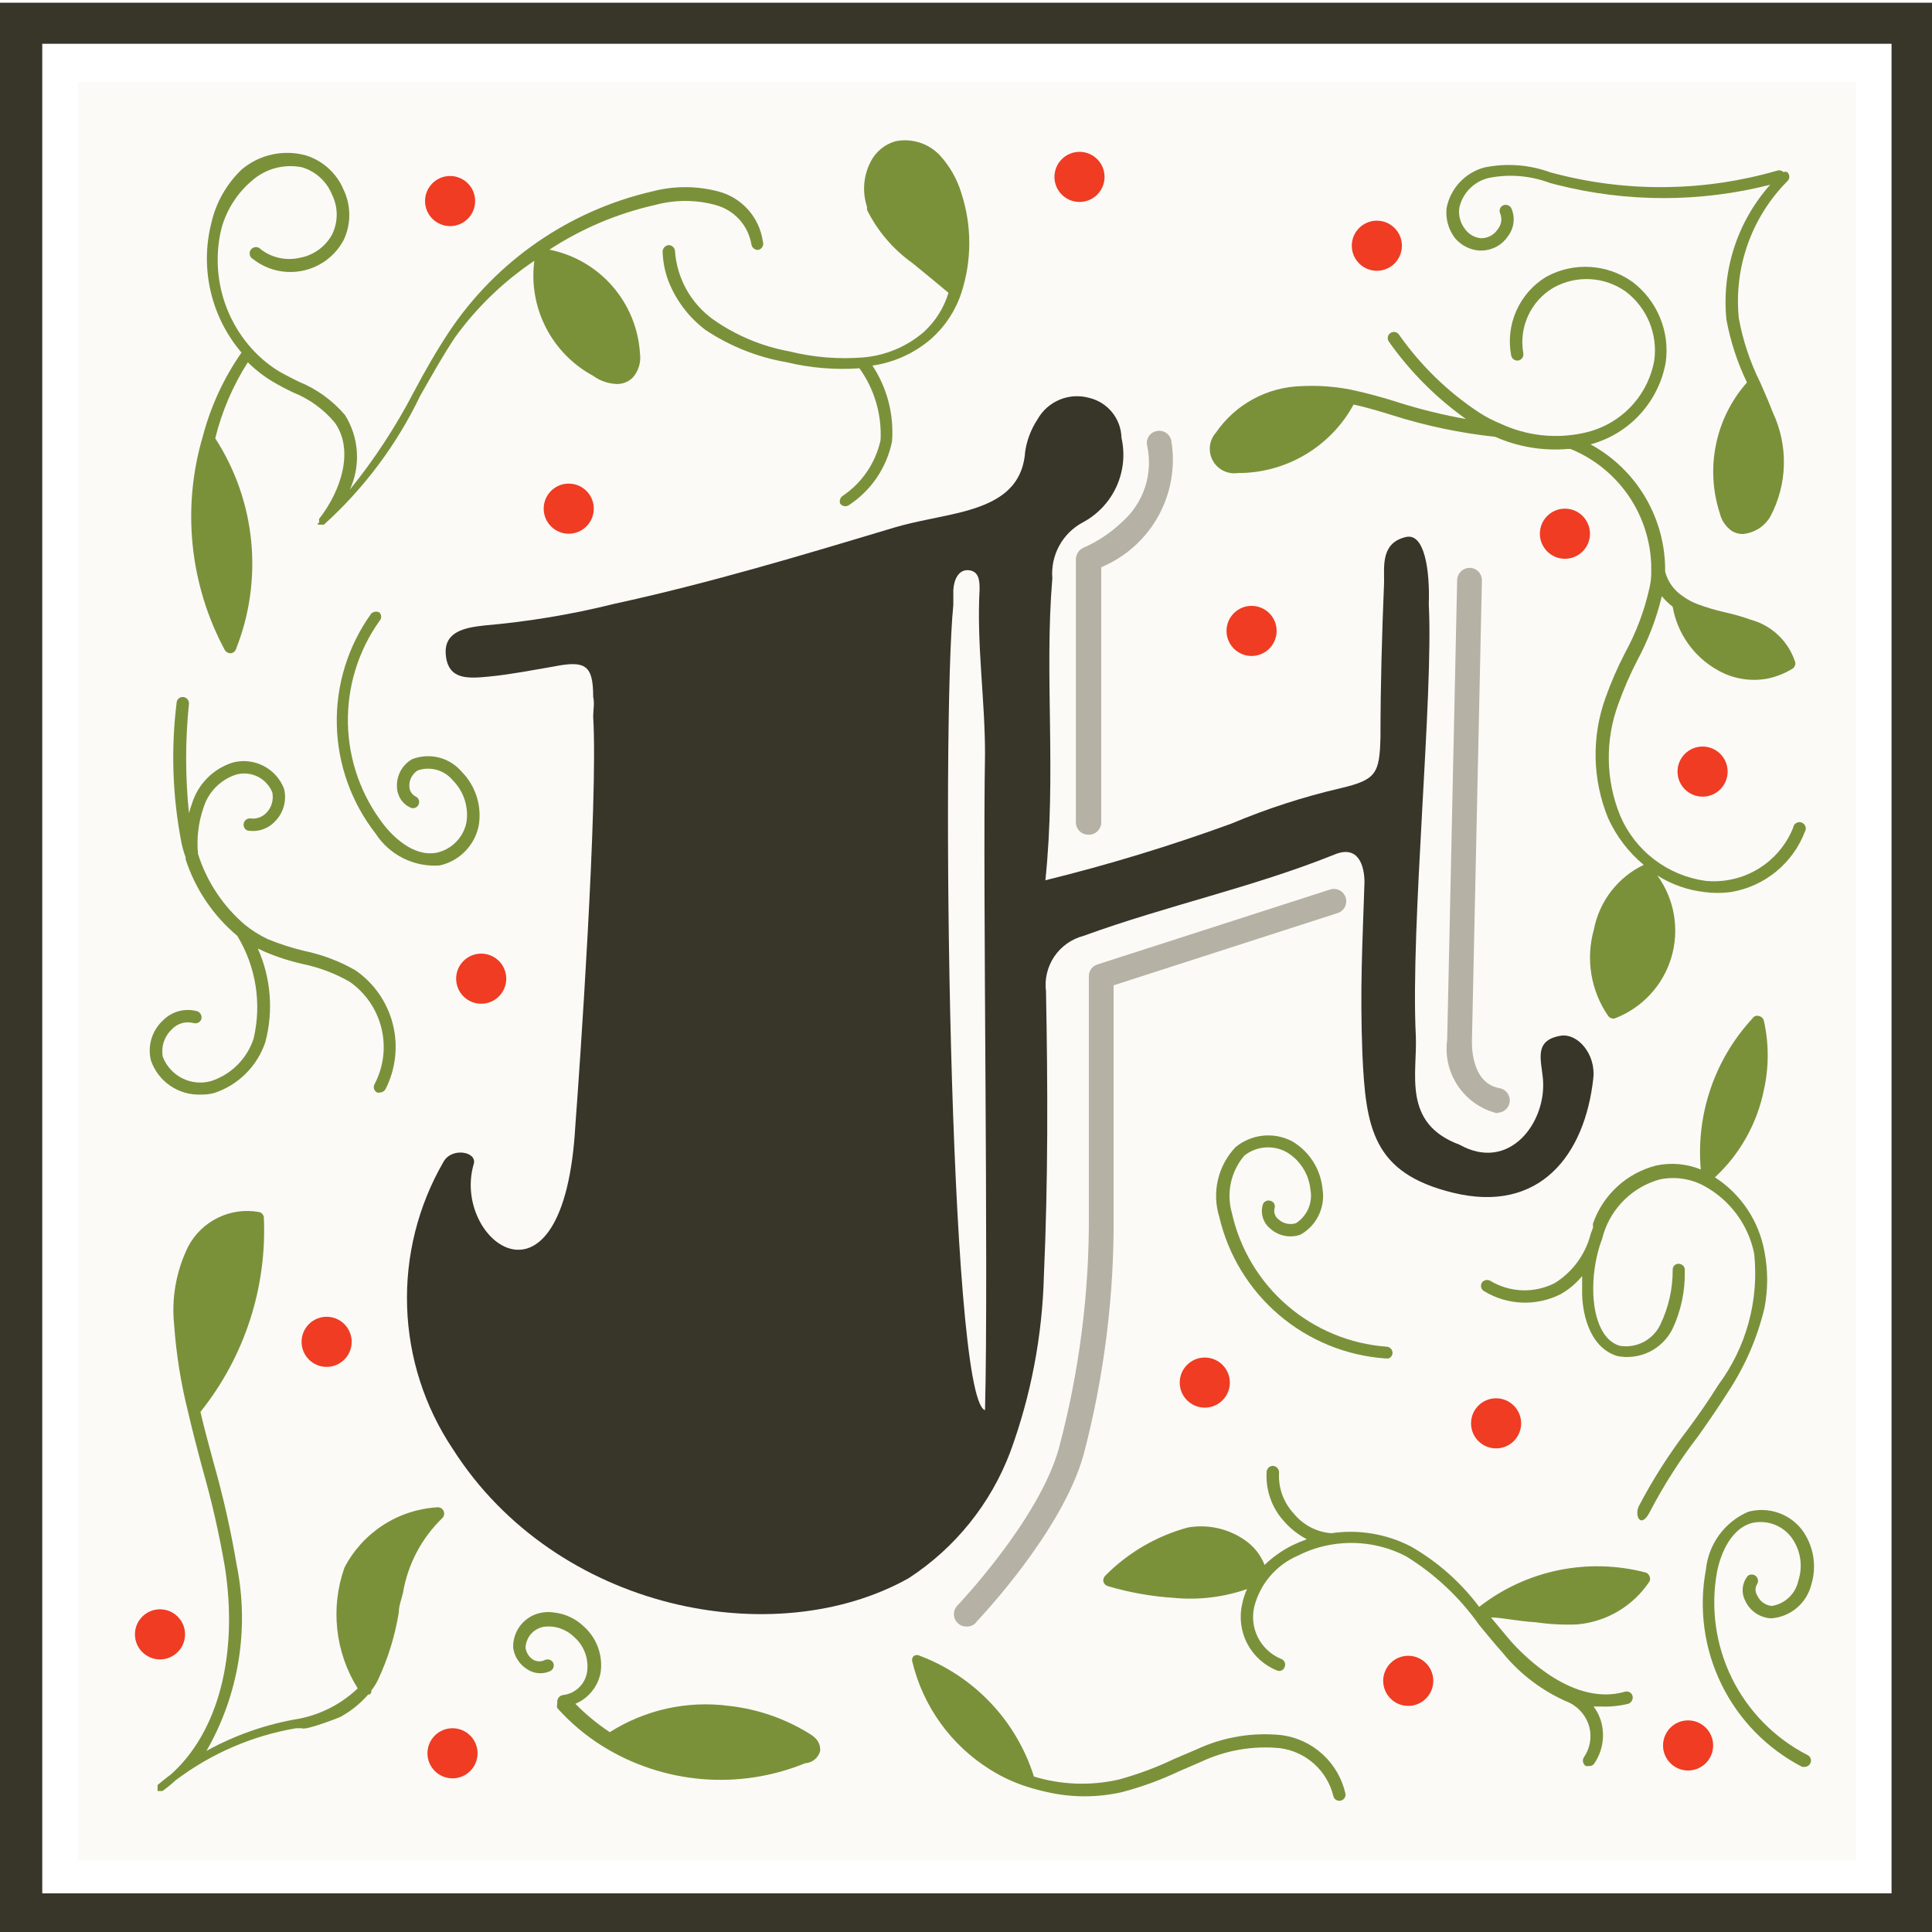<svg width="64" height="64" viewBox="0 0 64 64" fill="none" xmlns="http://www.w3.org/2000/svg">
<g clip-path="url(#clip0)">
<path d="M64 64.09H0V0.09H64V64.09ZM1.4 62.72H62.66V1.45H1.4V62.72Z" fill="#383529"/>
<path d="M61.49 2.72H2.58V61.63H61.49V2.72Z" fill="#FBFAF7"/>
<path d="M36.05 27.65C35.941 27.65 35.837 27.607 35.76 27.53C35.683 27.453 35.64 27.349 35.64 27.24V18.53C35.64 18.447 35.664 18.365 35.711 18.295C35.757 18.226 35.823 18.172 35.9 18.14C36.365 17.935 36.792 17.651 37.16 17.3C37.515 16.991 37.781 16.592 37.929 16.145C38.076 15.698 38.101 15.22 38 14.76C37.988 14.708 37.987 14.654 37.996 14.602C38.006 14.55 38.025 14.5 38.054 14.455C38.083 14.41 38.12 14.372 38.164 14.342C38.208 14.312 38.258 14.291 38.31 14.28C38.362 14.268 38.417 14.267 38.47 14.276C38.523 14.285 38.574 14.305 38.619 14.334C38.665 14.362 38.704 14.4 38.735 14.444C38.766 14.488 38.788 14.537 38.8 14.59C38.944 15.449 38.793 16.332 38.372 17.094C37.951 17.857 37.284 18.454 36.48 18.79V27.24C36.48 27.296 36.469 27.351 36.447 27.402C36.425 27.453 36.393 27.499 36.353 27.537C36.313 27.576 36.265 27.605 36.213 27.625C36.161 27.644 36.105 27.653 36.05 27.65Z" fill="#B5B1A4"/>
<path d="M49.63 36.87H49.56C49.039 36.733 48.587 36.41 48.289 35.963C47.99 35.515 47.866 34.973 47.94 34.44L48.27 19.21C48.275 19.102 48.322 19 48.4 18.926C48.478 18.851 48.582 18.81 48.69 18.81C48.744 18.811 48.797 18.823 48.846 18.845C48.895 18.867 48.94 18.898 48.977 18.937C49.014 18.976 49.043 19.022 49.063 19.072C49.082 19.123 49.091 19.176 49.09 19.23L48.76 34.47C48.76 34.53 48.7 35.89 49.69 36.05C49.787 36.071 49.873 36.126 49.932 36.205C49.991 36.284 50.02 36.382 50.013 36.481C50.005 36.58 49.963 36.673 49.892 36.742C49.822 36.812 49.729 36.854 49.63 36.86V36.87Z" fill="#B5B1A4"/>
<path d="M32 53.88C31.948 53.88 31.896 53.869 31.848 53.849C31.8 53.828 31.756 53.798 31.72 53.76C31.682 53.722 31.652 53.677 31.631 53.627C31.61 53.577 31.6 53.524 31.6 53.47C31.6 53.416 31.61 53.363 31.631 53.313C31.652 53.263 31.682 53.218 31.72 53.18C31.72 53.18 34.4 50.37 35.07 48C35.752 45.453 36.088 42.826 36.07 40.19V32.34C36.068 32.253 36.094 32.169 36.145 32.098C36.196 32.028 36.267 31.976 36.35 31.95L44.08 29.46C44.182 29.433 44.29 29.445 44.383 29.496C44.475 29.546 44.545 29.63 44.577 29.731C44.609 29.831 44.601 29.94 44.556 30.035C44.51 30.13 44.429 30.203 44.33 30.24L36.89 32.64V40.21C36.914 42.909 36.578 45.6 35.89 48.21C35.17 50.75 32.47 53.59 32.36 53.71C32.321 53.768 32.267 53.815 32.203 53.844C32.14 53.874 32.07 53.887 32 53.88V53.88Z" fill="#B5B1A4"/>
<path d="M49.56 47.98C50.018 47.98 50.39 47.608 50.39 47.15C50.39 46.692 50.018 46.32 49.56 46.32C49.102 46.32 48.73 46.692 48.73 47.15C48.73 47.608 49.102 47.98 49.56 47.98Z" fill="#EF3C23"/>
<path d="M39.91 46.63C40.368 46.63 40.74 46.258 40.74 45.8C40.74 45.342 40.368 44.97 39.91 44.97C39.452 44.97 39.08 45.342 39.08 45.8C39.08 46.258 39.452 46.63 39.91 46.63Z" fill="#EF3C23"/>
<path d="M26.19 51.34C26.648 51.34 27.02 50.968 27.02 50.51C27.02 50.052 26.648 49.68 26.19 49.68C25.732 49.68 25.36 50.052 25.36 50.51C25.36 50.968 25.732 51.34 26.19 51.34Z" fill="#EF3C23"/>
<path d="M10.82 45.28C11.278 45.28 11.65 44.908 11.65 44.45C11.65 43.992 11.278 43.62 10.82 43.62C10.362 43.62 9.99 43.992 9.99 44.45C9.99 44.908 10.362 45.28 10.82 45.28Z" fill="#EF3C23"/>
<path d="M14.99 58.91C15.448 58.91 15.82 58.538 15.82 58.08C15.82 57.622 15.448 57.25 14.99 57.25C14.532 57.25 14.16 57.622 14.16 58.08C14.16 58.538 14.532 58.91 14.99 58.91Z" fill="#EF3C23"/>
<path d="M46.65 56.51C47.108 56.51 47.48 56.138 47.48 55.68C47.48 55.222 47.108 54.85 46.65 54.85C46.192 54.85 45.82 55.222 45.82 55.68C45.82 56.138 46.192 56.51 46.65 56.51Z" fill="#EF3C23"/>
<path d="M14.91 7.49C15.368 7.49 15.74 7.118 15.74 6.66C15.74 6.202 15.368 5.83 14.91 5.83C14.452 5.83 14.08 6.202 14.08 6.66C14.08 7.118 14.452 7.49 14.91 7.49Z" fill="#EF3C23"/>
<path d="M18.84 17.68C19.298 17.68 19.67 17.308 19.67 16.85C19.67 16.392 19.298 16.02 18.84 16.02C18.382 16.02 18.01 16.392 18.01 16.85C18.01 17.308 18.382 17.68 18.84 17.68Z" fill="#EF3C23"/>
<path d="M15.94 33.25C16.398 33.25 16.77 32.878 16.77 32.42C16.77 31.962 16.398 31.59 15.94 31.59C15.482 31.59 15.11 31.962 15.11 32.42C15.11 32.878 15.482 33.25 15.94 33.25Z" fill="#EF3C23"/>
<path d="M51.84 18.51C52.298 18.51 52.67 18.138 52.67 17.68C52.67 17.222 52.298 16.85 51.84 16.85C51.382 16.85 51.01 17.222 51.01 17.68C51.01 18.138 51.382 18.51 51.84 18.51Z" fill="#EF3C23"/>
<path d="M41.46 21.73C41.918 21.73 42.29 21.358 42.29 20.9C42.29 20.442 41.918 20.07 41.46 20.07C41.002 20.07 40.63 20.442 40.63 20.9C40.63 21.358 41.002 21.73 41.46 21.73Z" fill="#EF3C23"/>
<path d="M45.61 8.97C46.068 8.97 46.44 8.598 46.44 8.14C46.44 7.682 46.068 7.31 45.61 7.31C45.152 7.31 44.78 7.682 44.78 8.14C44.78 8.598 45.152 8.97 45.61 8.97Z" fill="#EF3C23"/>
<path d="M56.4 26.39C56.858 26.39 57.23 26.018 57.23 25.56C57.23 25.102 56.858 24.73 56.4 24.73C55.942 24.73 55.57 25.102 55.57 25.56C55.57 26.018 55.942 26.39 56.4 26.39Z" fill="#EF3C23"/>
<path d="M5.3 54.97C5.758 54.97 6.13 54.598 6.13 54.14C6.13 53.682 5.758 53.31 5.3 53.31C4.842 53.31 4.47 53.682 4.47 54.14C4.47 54.598 4.842 54.97 5.3 54.97Z" fill="#EF3C23"/>
<path d="M35.76 6.69C36.218 6.69 36.59 6.318 36.59 5.86C36.59 5.402 36.218 5.03 35.76 5.03C35.302 5.03 34.93 5.402 34.93 5.86C34.93 6.318 35.302 6.69 35.76 6.69Z" fill="#EF3C23"/>
<path d="M55.92 58.65C56.378 58.65 56.75 58.278 56.75 57.82C56.75 57.362 56.378 56.99 55.92 56.99C55.462 56.99 55.09 57.362 55.09 57.82C55.09 58.278 55.462 58.65 55.92 58.65Z" fill="#EF3C23"/>
<path d="M52.26 53.81C52.738 53.766 53.199 53.616 53.611 53.37C54.023 53.124 54.375 52.789 54.64 52.39C54.655 52.362 54.663 52.331 54.663 52.3C54.663 52.269 54.655 52.238 54.64 52.21C54.629 52.181 54.611 52.156 54.589 52.135C54.566 52.114 54.539 52.099 54.51 52.09C53.566 51.844 52.577 51.819 51.622 52.016C50.666 52.214 49.769 52.629 49 53.23C48.391 52.416 47.622 51.736 46.74 51.23C45.928 50.81 45.004 50.656 44.1 50.79C43.858 50.771 43.622 50.702 43.407 50.589C43.192 50.475 43.003 50.319 42.85 50.13C42.685 49.95 42.557 49.739 42.474 49.509C42.392 49.278 42.356 49.034 42.37 48.79C42.373 48.736 42.357 48.683 42.324 48.641C42.291 48.598 42.243 48.57 42.19 48.56C42.136 48.554 42.081 48.57 42.039 48.603C41.996 48.637 41.968 48.686 41.96 48.74C41.938 49.042 41.979 49.344 42.079 49.63C42.178 49.915 42.335 50.177 42.54 50.4C42.752 50.641 43.006 50.841 43.29 50.99C43.12 51.051 42.953 51.121 42.79 51.2C42.46 51.368 42.157 51.583 41.89 51.84C41.761 51.507 41.534 51.222 41.24 51.02C40.69 50.636 40.011 50.485 39.35 50.6C38.316 50.881 37.375 51.429 36.62 52.19C36.593 52.215 36.572 52.246 36.559 52.281C36.547 52.316 36.544 52.353 36.55 52.39C36.559 52.425 36.576 52.457 36.6 52.483C36.625 52.51 36.656 52.529 36.69 52.54C37.4 52.751 38.131 52.882 38.87 52.93C39.695 53.011 40.527 52.912 41.31 52.64C41.237 52.796 41.184 52.961 41.15 53.13C41.046 53.576 41.106 54.045 41.319 54.451C41.532 54.856 41.884 55.172 42.31 55.34C42.335 55.349 42.361 55.353 42.388 55.352C42.414 55.35 42.44 55.343 42.464 55.331C42.487 55.318 42.508 55.301 42.525 55.28C42.541 55.26 42.553 55.236 42.56 55.21C42.569 55.184 42.573 55.157 42.572 55.13C42.57 55.103 42.563 55.076 42.551 55.052C42.539 55.028 42.522 55.006 42.501 54.989C42.48 54.971 42.456 54.958 42.43 54.95C42.102 54.813 41.834 54.563 41.672 54.246C41.511 53.93 41.468 53.566 41.55 53.22C41.646 52.846 41.827 52.499 42.078 52.206C42.33 51.913 42.645 51.682 43 51.53C43.362 51.347 43.75 51.222 44.15 51.16C44.978 51.029 45.825 51.166 46.57 51.55C47.526 52.137 48.353 52.913 49 53.83C49.25 54.13 49.5 54.44 49.76 54.73C50.355 55.468 51.125 56.045 52 56.41V56.41C52.158 56.49 52.298 56.603 52.41 56.741C52.522 56.879 52.604 57.039 52.65 57.21C52.692 57.38 52.698 57.557 52.667 57.729C52.636 57.902 52.569 58.066 52.47 58.21C52.44 58.257 52.429 58.313 52.44 58.367C52.451 58.422 52.484 58.469 52.53 58.5C52.563 58.51 52.597 58.51 52.63 58.5C52.664 58.506 52.7 58.501 52.732 58.487C52.764 58.473 52.791 58.449 52.81 58.42C52.944 58.225 53.035 58.004 53.076 57.771C53.117 57.538 53.108 57.299 53.05 57.07C53.001 56.874 52.912 56.691 52.79 56.53H53C53.316 56.545 53.633 56.515 53.94 56.44C53.991 56.422 54.034 56.385 54.06 56.337C54.086 56.289 54.093 56.233 54.08 56.18C54.073 56.154 54.061 56.13 54.045 56.109C54.028 56.088 54.008 56.07 53.984 56.057C53.961 56.044 53.936 56.036 53.909 56.033C53.883 56.03 53.856 56.032 53.83 56.04C52.13 56.53 50.51 54.88 50.05 54.37L49.39 53.58C49.75 53.58 50.3 53.71 50.88 53.74C51.337 53.807 51.799 53.831 52.26 53.81V53.81Z" fill="#7A913A"/>
<path d="M56.9 22.2C57.4 22.486 57.984 22.585 58.55 22.48C58.844 22.419 59.125 22.307 59.38 22.15C59.414 22.127 59.44 22.096 59.456 22.058C59.472 22.021 59.477 21.98 59.47 21.94C59.362 21.601 59.171 21.294 58.914 21.048C58.658 20.802 58.343 20.623 58 20.53C57.716 20.428 57.425 20.345 57.13 20.28C56.814 20.209 56.503 20.115 56.2 20C56.044 19.939 55.896 19.858 55.76 19.76V19.76C55.465 19.571 55.251 19.278 55.16 18.94C55.171 18.078 54.946 17.23 54.511 16.487C54.076 15.743 53.446 15.133 52.69 14.72C53.32 14.55 53.889 14.204 54.33 13.722C54.771 13.24 55.066 12.643 55.18 12C55.249 11.499 55.184 10.988 54.99 10.521C54.797 10.053 54.483 9.646 54.08 9.34C53.668 9.045 53.181 8.873 52.675 8.843C52.169 8.812 51.664 8.926 51.22 9.17C50.783 9.435 50.438 9.826 50.231 10.293C50.023 10.76 49.964 11.279 50.06 11.78C50.072 11.834 50.105 11.882 50.152 11.912C50.199 11.942 50.256 11.952 50.31 11.94C50.362 11.926 50.407 11.892 50.435 11.845C50.463 11.799 50.472 11.743 50.46 11.69C50.387 11.271 50.444 10.84 50.623 10.454C50.801 10.068 51.093 9.746 51.46 9.53C51.833 9.321 52.258 9.223 52.685 9.248C53.112 9.272 53.524 9.419 53.87 9.67C54.211 9.933 54.476 10.282 54.64 10.68C54.803 11.079 54.858 11.513 54.8 11.94C54.694 12.526 54.416 13.068 54.001 13.495C53.586 13.922 53.053 14.216 52.47 14.34C51.545 14.545 50.579 14.439 49.72 14.04C49.465 13.937 49.22 13.81 48.99 13.66C47.953 12.974 47.054 12.099 46.34 11.08C46.324 11.058 46.304 11.04 46.282 11.026C46.259 11.012 46.233 11.003 46.207 10.998C46.18 10.994 46.153 10.995 46.127 11.002C46.101 11.008 46.077 11.019 46.055 11.035C46.033 11.051 46.015 11.071 46.001 11.094C45.987 11.116 45.978 11.142 45.974 11.168C45.969 11.195 45.97 11.222 45.977 11.248C45.983 11.274 45.994 11.298 46.01 11.32C46.71 12.311 47.572 13.176 48.56 13.88C47.802 13.745 47.054 13.562 46.32 13.33C45.807 13.164 45.287 13.023 44.76 12.91C44.227 12.804 43.683 12.764 43.14 12.79C42.575 12.801 42.021 12.946 41.523 13.214C41.026 13.482 40.6 13.864 40.28 14.33C40.17 14.454 40.1 14.609 40.081 14.774C40.062 14.939 40.093 15.105 40.172 15.252C40.25 15.398 40.372 15.516 40.52 15.591C40.668 15.666 40.836 15.694 41 15.67C41.785 15.674 42.557 15.464 43.233 15.065C43.909 14.665 44.465 14.09 44.84 13.4V13.4C45.3 13.5 45.75 13.64 46.14 13.76C47.244 14.109 48.379 14.347 49.53 14.47C50.293 14.808 51.129 14.945 51.96 14.87C51.979 14.877 52.001 14.877 52.02 14.87C52.798 15.186 53.466 15.723 53.942 16.414C54.418 17.105 54.682 17.921 54.7 18.76C54.695 18.79 54.695 18.82 54.7 18.85C54.7 18.85 54.7 18.92 54.7 18.96C54.7 19.135 54.68 19.309 54.64 19.48C54.473 20.231 54.2 20.955 53.83 21.63C53.584 22.105 53.37 22.596 53.19 23.1C52.718 24.397 52.747 25.823 53.27 27.1C53.541 27.7 53.944 28.23 54.45 28.65V28.65C54.027 28.853 53.657 29.152 53.37 29.524C53.084 29.895 52.889 30.329 52.8 30.79C52.663 31.272 52.635 31.778 52.716 32.272C52.797 32.767 52.986 33.237 53.27 33.65C53.293 33.683 53.325 33.709 53.362 33.724C53.399 33.74 53.44 33.746 53.48 33.74V33.74C53.928 33.571 54.331 33.301 54.658 32.951C54.985 32.601 55.227 32.181 55.364 31.722C55.501 31.263 55.531 30.779 55.451 30.306C55.37 29.834 55.182 29.387 54.9 29C55.372 29.299 55.905 29.487 56.46 29.55C56.752 29.59 57.048 29.59 57.34 29.55C57.887 29.459 58.401 29.227 58.831 28.876C59.261 28.525 59.592 28.068 59.79 27.55C59.806 27.523 59.815 27.493 59.818 27.462C59.821 27.431 59.816 27.399 59.805 27.37C59.794 27.341 59.777 27.314 59.754 27.293C59.732 27.271 59.705 27.255 59.675 27.245C59.645 27.235 59.614 27.232 59.583 27.236C59.552 27.24 59.522 27.25 59.496 27.267C59.469 27.284 59.447 27.306 59.431 27.333C59.414 27.359 59.404 27.389 59.4 27.42C59.172 27.987 58.766 28.465 58.243 28.783C57.72 29.1 57.109 29.239 56.5 29.18C55.882 29.095 55.296 28.852 54.8 28.473C54.304 28.095 53.915 27.594 53.67 27.02C53.188 25.837 53.167 24.517 53.61 23.32C53.785 22.83 53.992 22.353 54.23 21.89C54.594 21.215 54.87 20.496 55.05 19.75C55.157 19.879 55.278 19.996 55.41 20.1C55.487 20.539 55.66 20.955 55.918 21.318C56.176 21.681 56.511 21.983 56.9 22.2V22.2Z" fill="#7A913A"/>
<path d="M26.15 11.64C25.24 11.474 24.377 11.112 23.62 10.58C23.258 10.318 22.957 9.98 22.739 9.59C22.522 9.199 22.392 8.766 22.36 8.32C22.357 8.266 22.334 8.215 22.295 8.178C22.256 8.141 22.204 8.12 22.15 8.12C22.097 8.125 22.047 8.149 22.011 8.187C21.974 8.226 21.952 8.277 21.95 8.33C21.959 8.672 22.027 9.011 22.15 9.33C22.403 9.965 22.825 10.518 23.37 10.93C24.182 11.47 25.099 11.835 26.06 12C26.848 12.19 27.661 12.257 28.47 12.2C28.966 12.891 29.213 13.73 29.17 14.58C29.004 15.336 28.553 15.999 27.91 16.43C27.872 16.457 27.843 16.497 27.829 16.542C27.814 16.587 27.815 16.635 27.83 16.68C27.86 16.724 27.906 16.754 27.958 16.765C28.01 16.776 28.064 16.767 28.11 16.74C28.479 16.5 28.796 16.189 29.044 15.825C29.291 15.461 29.463 15.051 29.55 14.62C29.618 13.734 29.389 12.851 28.9 12.11C29.622 12.007 30.299 11.698 30.85 11.22C31.314 10.808 31.659 10.28 31.85 9.69V9.69C32.195 8.624 32.195 7.476 31.85 6.41C31.708 5.933 31.458 5.495 31.12 5.13C30.934 4.938 30.703 4.797 30.448 4.718C30.192 4.64 29.922 4.626 29.66 4.68C29.484 4.731 29.32 4.817 29.179 4.934C29.038 5.051 28.922 5.196 28.84 5.36C28.722 5.588 28.651 5.837 28.63 6.093C28.609 6.349 28.64 6.606 28.72 6.85V6.95C29.067 7.651 29.583 8.256 30.22 8.71L30.88 9.25L31.42 9.7C31.269 10.199 30.985 10.648 30.6 11C30.038 11.482 29.338 11.776 28.6 11.84C27.778 11.906 26.951 11.839 26.15 11.64V11.64Z" fill="#7A913A"/>
<path d="M27.17 58C27.17 57.87 27.17 57.66 26.86 57.46C26.041 56.941 25.114 56.617 24.15 56.51C22.772 56.327 21.374 56.635 20.2 57.38C19.788 57.108 19.406 56.793 19.06 56.44C19.278 56.349 19.47 56.203 19.616 56.018C19.763 55.833 19.861 55.613 19.9 55.38C19.936 55.101 19.902 54.817 19.803 54.554C19.704 54.291 19.541 54.056 19.33 53.87C19.07 53.622 18.737 53.465 18.38 53.42C18.238 53.395 18.092 53.395 17.95 53.42C17.676 53.466 17.429 53.61 17.254 53.826C17.079 54.041 16.989 54.313 17 54.59C17.021 54.736 17.074 54.875 17.156 54.998C17.237 55.12 17.344 55.224 17.47 55.3C17.58 55.372 17.706 55.416 17.837 55.426C17.968 55.437 18.1 55.414 18.22 55.36C18.27 55.338 18.309 55.298 18.329 55.247C18.35 55.197 18.35 55.141 18.33 55.09C18.318 55.065 18.302 55.043 18.281 55.024C18.261 55.005 18.237 54.991 18.211 54.982C18.185 54.973 18.157 54.969 18.13 54.97C18.102 54.971 18.075 54.978 18.05 54.99C17.993 55.019 17.929 55.034 17.865 55.034C17.801 55.034 17.737 55.019 17.68 54.99C17.608 54.948 17.546 54.891 17.499 54.821C17.452 54.752 17.422 54.673 17.41 54.59C17.414 54.422 17.476 54.261 17.585 54.133C17.695 54.006 17.845 53.92 18.01 53.89C18.191 53.865 18.375 53.882 18.548 53.939C18.721 53.997 18.879 54.093 19.01 54.22C19.173 54.36 19.299 54.538 19.376 54.739C19.453 54.94 19.478 55.157 19.45 55.37C19.423 55.569 19.331 55.753 19.188 55.894C19.045 56.035 18.859 56.125 18.66 56.15C18.605 56.155 18.554 56.18 18.517 56.221C18.48 56.262 18.46 56.315 18.46 56.37V56.45C18.446 56.492 18.446 56.538 18.46 56.58C18.9 57.074 19.408 57.501 19.97 57.85V57.85C20.963 58.465 22.088 58.836 23.253 58.934C24.417 59.031 25.588 58.852 26.67 58.41C26.786 58.403 26.897 58.36 26.987 58.286C27.076 58.213 27.141 58.112 27.17 58V58Z" fill="#7A913A"/>
<path d="M11.32 56.85C11.652 56.662 11.95 56.418 12.2 56.13C12.2 56.13 12.2 56.13 12.25 56.13C12.27 56.115 12.285 56.095 12.294 56.072C12.303 56.049 12.305 56.024 12.3 56C12.386 55.892 12.46 55.774 12.52 55.65C12.852 54.942 13.084 54.192 13.21 53.42C13.21 53.2 13.3 52.98 13.35 52.76C13.508 51.824 13.96 50.963 14.64 50.3C14.673 50.272 14.697 50.234 14.707 50.192C14.718 50.15 14.716 50.106 14.7 50.066C14.685 50.025 14.658 49.99 14.622 49.966C14.586 49.942 14.543 49.929 14.5 49.93C13.856 49.967 13.232 50.17 12.69 50.521C12.149 50.872 11.707 51.357 11.41 51.93C11.178 52.587 11.097 53.288 11.173 53.98C11.249 54.673 11.48 55.339 11.85 55.93C11.317 56.437 10.651 56.784 9.93 56.93C8.846 57.108 7.801 57.469 6.84 58C7.911 56.136 8.267 53.947 7.84 51.84C7.648 50.704 7.395 49.579 7.08 48.47C6.93 47.91 6.77 47.34 6.64 46.77C8.098 44.949 8.845 42.66 8.74 40.33C8.737 40.287 8.719 40.246 8.69 40.213C8.661 40.181 8.623 40.158 8.58 40.15C8.117 40.066 7.639 40.133 7.217 40.34C6.794 40.547 6.448 40.883 6.23 41.3C5.835 42.106 5.675 43.007 5.77 43.9C5.839 44.868 5.993 45.829 6.23 46.77C6.37 47.38 6.53 47.99 6.69 48.59C7.004 49.682 7.258 50.79 7.45 51.91C7.9 54.82 7.23 57.39 5.65 58.79C5.52 58.88 5.38 59 5.22 59.13V59.27V59.33H5.38C5.531 59.223 5.675 59.106 5.81 58.98C6.985 58.09 8.357 57.496 9.81 57.25H10C10.11 57.34 11.37 56.85 11.32 56.85Z" fill="#7A913A"/>
<path d="M58.05 33.74C57.432 34.408 56.961 35.198 56.667 36.059C56.372 36.92 56.261 37.833 56.34 38.74V38.74C55.871 38.549 55.355 38.504 54.86 38.61C54.38 38.733 53.938 38.972 53.574 39.307C53.209 39.642 52.933 40.062 52.77 40.53C52.765 40.556 52.765 40.584 52.77 40.61C52.774 40.63 52.774 40.65 52.77 40.67V40.67C52.718 40.797 52.674 40.927 52.64 41.06V41.06C52.442 41.657 52.042 42.166 51.51 42.5C51.177 42.672 50.805 42.755 50.431 42.743C50.056 42.731 49.691 42.623 49.37 42.43C49.324 42.403 49.27 42.394 49.218 42.405C49.166 42.416 49.12 42.446 49.09 42.49C49.076 42.513 49.066 42.538 49.062 42.565C49.058 42.592 49.059 42.619 49.065 42.645C49.072 42.671 49.084 42.696 49.1 42.717C49.116 42.739 49.137 42.757 49.16 42.77C49.54 43.002 49.972 43.133 50.417 43.15C50.861 43.168 51.303 43.071 51.7 42.87C51.972 42.716 52.213 42.513 52.41 42.27V42.27C52.41 42.46 52.41 42.64 52.41 42.83C52.41 43.35 52.58 44.61 53.57 44.92C53.93 44.992 54.304 44.944 54.635 44.784C54.966 44.623 55.234 44.358 55.4 44.03C55.685 43.428 55.826 42.767 55.81 42.1C55.819 42.048 55.807 41.995 55.777 41.952C55.747 41.909 55.702 41.88 55.65 41.87C55.621 41.862 55.591 41.861 55.562 41.867C55.533 41.873 55.505 41.886 55.482 41.904C55.459 41.923 55.44 41.947 55.427 41.974C55.415 42.001 55.409 42.03 55.41 42.06C55.414 42.69 55.274 43.312 55 43.88C54.882 44.128 54.686 44.33 54.443 44.457C54.199 44.583 53.92 44.626 53.65 44.58C52.89 44.34 52.79 43.21 52.78 42.86C52.762 42.312 52.836 41.764 53 41.24V41.24C53.049 41.12 53.089 40.996 53.12 40.87V40.87C53.255 40.439 53.496 40.048 53.821 39.734C54.146 39.419 54.544 39.191 54.98 39.07C55.484 38.965 56.009 39.043 56.46 39.29C56.882 39.521 57.248 39.841 57.533 40.228C57.818 40.614 58.015 41.059 58.11 41.53C58.273 43.078 57.849 44.631 56.92 45.88C56.61 46.38 56.26 46.88 55.92 47.34C55.304 48.142 54.759 48.995 54.29 49.89C54.13 50.22 54.36 50.67 54.66 50.07C55.117 49.195 55.649 48.362 56.25 47.58C56.59 47.1 56.95 46.58 57.25 46.1C57.808 45.254 58.214 44.316 58.45 43.33C58.569 42.712 58.569 42.078 58.45 41.46C58.359 40.96 58.167 40.483 57.885 40.06C57.603 39.637 57.237 39.276 56.81 39V39C57.639 38.23 58.206 37.219 58.43 36.11C58.6 35.353 58.6 34.567 58.43 33.81C58.42 33.774 58.402 33.741 58.375 33.715C58.349 33.688 58.316 33.669 58.28 33.66C58.238 33.644 58.193 33.644 58.151 33.658C58.108 33.673 58.073 33.702 58.05 33.74V33.74Z" fill="#7A913A"/>
<path d="M10.53 17.32V17.38H10.58H10.73C12.061 16.178 13.145 14.727 13.92 13.11C14.29 12.46 14.67 11.78 15.07 11.18C15.789 10.184 16.68 9.324 17.7 8.64C17.601 9.398 17.734 10.168 18.082 10.848C18.43 11.529 18.977 12.088 19.65 12.45C19.877 12.616 20.149 12.71 20.43 12.72C20.623 12.724 20.809 12.652 20.95 12.52C21.049 12.412 21.122 12.283 21.165 12.143C21.208 12.003 21.22 11.855 21.2 11.71C21.15 10.886 20.828 10.101 20.286 9.479C19.743 8.857 19.01 8.432 18.2 8.27C19.269 7.571 20.454 7.07 21.7 6.79C22.355 6.612 23.045 6.612 23.7 6.79C24.002 6.87 24.275 7.035 24.486 7.265C24.697 7.496 24.837 7.782 24.89 8.09C24.897 8.143 24.924 8.192 24.964 8.227C25.005 8.261 25.056 8.28 25.11 8.28C25.14 8.275 25.169 8.263 25.194 8.245C25.219 8.227 25.24 8.204 25.256 8.177C25.271 8.151 25.28 8.121 25.282 8.09C25.285 8.06 25.281 8.029 25.27 8C25.215 7.608 25.046 7.241 24.782 6.945C24.519 6.65 24.173 6.439 23.79 6.34C23.075 6.153 22.325 6.153 21.61 6.34C18.851 6.977 16.44 8.644 14.87 11C14.46 11.62 14.07 12.3 13.7 13C13.106 14.141 12.399 15.22 11.59 16.22C11.77 15.827 11.849 15.396 11.821 14.965C11.793 14.534 11.659 14.116 11.43 13.75C11.013 13.262 10.485 12.881 9.89 12.64C9.67 12.53 9.45 12.42 9.24 12.3C8.905 12.095 8.602 11.842 8.34 11.55V11.55C7.859 11.016 7.517 10.372 7.342 9.674C7.168 8.977 7.167 8.248 7.34 7.55C7.511 6.942 7.859 6.399 8.34 5.99C8.563 5.792 8.829 5.648 9.117 5.57C9.405 5.492 9.707 5.482 10 5.54C10.225 5.606 10.431 5.723 10.604 5.88C10.778 6.038 10.913 6.233 11 6.45C11.101 6.655 11.154 6.881 11.154 7.11C11.154 7.339 11.101 7.565 11 7.77C10.89 7.97 10.737 8.143 10.552 8.276C10.367 8.409 10.155 8.5 9.93 8.54C9.708 8.591 9.477 8.593 9.254 8.544C9.031 8.496 8.821 8.399 8.64 8.26C8.62 8.236 8.595 8.217 8.567 8.204C8.539 8.191 8.508 8.185 8.477 8.185C8.446 8.185 8.416 8.192 8.388 8.205C8.36 8.219 8.336 8.238 8.316 8.262C8.296 8.286 8.282 8.314 8.275 8.345C8.268 8.375 8.267 8.406 8.273 8.436C8.279 8.467 8.292 8.495 8.31 8.52C8.329 8.545 8.353 8.565 8.38 8.58C8.609 8.761 8.875 8.89 9.159 8.957C9.443 9.024 9.739 9.028 10.024 8.969C10.31 8.91 10.58 8.789 10.814 8.615C11.048 8.44 11.241 8.217 11.38 7.96C11.506 7.698 11.571 7.411 11.571 7.12C11.571 6.829 11.506 6.542 11.38 6.28C11.268 6.013 11.098 5.774 10.884 5.579C10.67 5.384 10.416 5.237 10.14 5.15C9.772 5.047 9.384 5.036 9.011 5.118C8.638 5.2 8.291 5.372 8 5.62C7.501 6.1 7.153 6.715 7 7.39C6.812 8.133 6.805 8.91 6.979 9.656C7.153 10.403 7.503 11.097 8 11.68C7.414 12.521 6.98 13.459 6.72 14.45V14.45C6.018 16.817 6.28 19.366 7.45 21.54C7.47 21.57 7.496 21.595 7.528 21.612C7.559 21.63 7.594 21.639 7.63 21.64C7.668 21.639 7.706 21.628 7.738 21.606C7.77 21.585 7.795 21.555 7.81 21.52C8.265 20.384 8.44 19.155 8.322 17.937C8.204 16.719 7.795 15.547 7.13 14.52C7.35 13.627 7.715 12.775 8.21 12C8.456 12.246 8.732 12.461 9.03 12.64C9.25 12.77 9.48 12.89 9.71 13C10.246 13.213 10.721 13.557 11.09 14C11.74 14.91 11.3 16.26 10.57 17.19V17.33L10.53 17.32Z" fill="#7A913A"/>
<path d="M7.09 36.21C7.485 36.08 7.845 35.86 8.14 35.566C8.435 35.273 8.658 34.915 8.79 34.52C9.063 33.489 8.975 32.394 8.54 31.42L8.73 31.51C9.143 31.689 9.571 31.829 10.01 31.93C10.562 32.042 11.091 32.241 11.58 32.52C12.107 32.887 12.482 33.434 12.635 34.058C12.788 34.682 12.708 35.341 12.41 35.91C12.396 35.933 12.387 35.959 12.383 35.986C12.38 36.014 12.382 36.041 12.389 36.067C12.397 36.093 12.41 36.118 12.427 36.139C12.444 36.16 12.466 36.178 12.49 36.19C12.523 36.2 12.557 36.2 12.59 36.19C12.627 36.189 12.663 36.179 12.695 36.159C12.726 36.14 12.752 36.113 12.77 36.08C13.11 35.414 13.196 34.647 13.012 33.922C12.828 33.197 12.387 32.563 11.77 32.14C11.244 31.839 10.673 31.623 10.08 31.5C9.667 31.402 9.263 31.271 8.87 31.11C8.602 30.983 8.351 30.826 8.12 30.64V30.64C7.389 30.019 6.849 29.204 6.56 28.29C6.509 27.773 6.57 27.251 6.74 26.76C6.818 26.503 6.957 26.269 7.145 26.078C7.333 25.887 7.565 25.743 7.82 25.66C8.058 25.593 8.312 25.616 8.533 25.725C8.755 25.834 8.928 26.021 9.02 26.25C9.045 26.371 9.04 26.497 9.005 26.615C8.971 26.734 8.907 26.842 8.82 26.93C8.752 27 8.669 27.053 8.577 27.084C8.485 27.116 8.386 27.125 8.29 27.11C8.241 27.107 8.193 27.122 8.154 27.151C8.115 27.18 8.087 27.221 8.075 27.269C8.063 27.316 8.068 27.366 8.089 27.41C8.11 27.454 8.146 27.489 8.19 27.51C8.356 27.542 8.528 27.531 8.689 27.479C8.85 27.426 8.995 27.334 9.11 27.21C9.249 27.071 9.349 26.899 9.402 26.709C9.454 26.52 9.457 26.321 9.41 26.13C9.284 25.801 9.04 25.53 8.727 25.37C8.413 25.209 8.051 25.17 7.71 25.26C7.392 25.36 7.102 25.537 6.867 25.773C6.632 26.01 6.458 26.301 6.36 26.62C6.321 26.725 6.287 26.832 6.26 26.94C6.135 25.733 6.135 24.517 6.26 23.31C6.263 23.256 6.245 23.203 6.209 23.162C6.174 23.121 6.124 23.095 6.07 23.09C6.043 23.087 6.016 23.09 5.99 23.098C5.964 23.106 5.94 23.12 5.919 23.138C5.898 23.155 5.882 23.177 5.87 23.202C5.858 23.226 5.851 23.253 5.85 23.28C5.662 24.805 5.713 26.35 6 27.86C6.034 28.044 6.084 28.225 6.15 28.4C6.146 28.423 6.146 28.447 6.15 28.47C6.472 29.457 7.064 30.334 7.86 31C8.481 32.022 8.675 33.246 8.4 34.41C8.292 34.736 8.109 35.032 7.866 35.276C7.623 35.519 7.326 35.702 7 35.81C6.679 35.902 6.335 35.869 6.037 35.719C5.739 35.569 5.508 35.312 5.39 35C5.362 34.837 5.374 34.669 5.426 34.512C5.479 34.355 5.569 34.214 5.69 34.1C5.78 34.003 5.894 33.932 6.021 33.895C6.148 33.858 6.282 33.857 6.41 33.89C6.462 33.906 6.518 33.901 6.566 33.877C6.615 33.853 6.652 33.811 6.67 33.76C6.684 33.708 6.678 33.653 6.654 33.605C6.63 33.558 6.59 33.52 6.54 33.5C6.341 33.444 6.13 33.442 5.929 33.494C5.729 33.547 5.546 33.653 5.4 33.8C5.22 33.965 5.088 34.176 5.017 34.41C4.947 34.644 4.941 34.893 5 35.13C5.117 35.469 5.339 35.761 5.635 35.964C5.93 36.167 6.282 36.271 6.64 36.26C6.792 36.263 6.943 36.246 7.09 36.21V36.21Z" fill="#7A913A"/>
<path d="M57.91 50.08C57.526 50.246 57.194 50.511 56.948 50.849C56.702 51.187 56.551 51.584 56.51 52C56.269 53.287 56.45 54.617 57.024 55.793C57.599 56.969 58.537 57.929 59.7 58.53H59.79C59.828 58.528 59.865 58.516 59.897 58.495C59.928 58.474 59.954 58.444 59.97 58.41C59.982 58.386 59.989 58.361 59.991 58.334C59.993 58.308 59.99 58.281 59.981 58.256C59.973 58.231 59.96 58.208 59.942 58.188C59.925 58.168 59.904 58.152 59.88 58.14C58.793 57.584 57.914 56.692 57.373 55.597C56.833 54.502 56.66 53.261 56.88 52.06C56.96 51.66 57.24 50.7 58 50.46C58.241 50.397 58.496 50.406 58.732 50.486C58.968 50.566 59.176 50.714 59.33 50.91C59.485 51.116 59.588 51.356 59.63 51.61C59.672 51.865 59.651 52.125 59.57 52.37C59.524 52.581 59.416 52.773 59.258 52.921C59.102 53.069 58.903 53.167 58.69 53.2V53.2C58.586 53.189 58.487 53.151 58.403 53.09C58.318 53.028 58.252 52.946 58.21 52.85C58.173 52.793 58.154 52.727 58.154 52.66C58.154 52.593 58.173 52.527 58.21 52.47C58.233 52.428 58.242 52.379 58.234 52.331C58.225 52.284 58.201 52.241 58.165 52.209C58.128 52.177 58.082 52.159 58.034 52.158C57.986 52.156 57.938 52.171 57.9 52.2C57.806 52.313 57.748 52.451 57.732 52.596C57.716 52.742 57.743 52.889 57.81 53.02C57.885 53.188 58.005 53.332 58.157 53.436C58.309 53.54 58.486 53.6 58.67 53.61C58.98 53.588 59.276 53.469 59.514 53.27C59.753 53.071 59.923 52.801 60 52.5C60.096 52.19 60.117 51.861 60.062 51.541C60.006 51.221 59.875 50.919 59.68 50.66C59.474 50.401 59.197 50.207 58.882 50.104C58.567 50.001 58.229 49.993 57.91 50.08V50.08Z" fill="#7A913A"/>
<path d="M40.93 38C40.642 38.302 40.441 38.675 40.346 39.081C40.251 39.488 40.266 39.912 40.39 40.31C40.686 41.577 41.379 42.715 42.369 43.559C43.359 44.403 44.593 44.908 45.89 45H46C46.036 44.985 46.068 44.96 46.091 44.929C46.114 44.897 46.127 44.859 46.13 44.82C46.13 44.766 46.109 44.714 46.072 44.675C46.035 44.636 45.984 44.613 45.93 44.61C44.715 44.52 43.562 44.041 42.64 43.245C41.718 42.449 41.077 41.378 40.81 40.19C40.715 39.863 40.703 39.517 40.774 39.183C40.846 38.85 40.999 38.54 41.22 38.28C41.415 38.127 41.65 38.033 41.897 38.012C42.144 37.991 42.392 38.042 42.61 38.16C42.833 38.29 43.021 38.471 43.16 38.689C43.3 38.906 43.385 39.153 43.41 39.41C43.45 39.622 43.425 39.841 43.34 40.038C43.254 40.236 43.112 40.404 42.93 40.52C42.831 40.552 42.724 40.556 42.622 40.533C42.52 40.511 42.426 40.461 42.35 40.39C42.296 40.349 42.255 40.293 42.231 40.229C42.208 40.165 42.204 40.096 42.22 40.03C42.229 40.005 42.233 39.979 42.231 39.952C42.23 39.926 42.223 39.9 42.211 39.876C42.198 39.853 42.181 39.832 42.16 39.815C42.14 39.799 42.116 39.787 42.09 39.78C42.064 39.771 42.037 39.767 42.01 39.768C41.983 39.77 41.956 39.777 41.932 39.789C41.908 39.801 41.886 39.818 41.868 39.839C41.851 39.86 41.838 39.884 41.83 39.91C41.789 40.052 41.791 40.202 41.836 40.343C41.88 40.483 41.965 40.607 42.08 40.7C42.213 40.82 42.377 40.902 42.553 40.937C42.728 40.972 42.911 40.959 43.08 40.9C43.343 40.752 43.554 40.527 43.685 40.255C43.815 39.983 43.859 39.678 43.81 39.38C43.778 39.058 43.671 38.748 43.498 38.476C43.324 38.203 43.088 37.975 42.81 37.81C42.513 37.652 42.176 37.586 41.841 37.62C41.507 37.654 41.189 37.786 40.93 38V38Z" fill="#7A913A"/>
<path d="M14.56 28.67C14.144 28.699 13.728 28.616 13.355 28.43C12.982 28.243 12.666 27.96 12.44 27.61C11.636 26.578 11.186 25.314 11.157 24.006C11.128 22.699 11.522 21.416 12.28 20.35C12.295 20.322 12.32 20.301 12.35 20.29C12.383 20.271 12.421 20.261 12.46 20.261C12.499 20.261 12.537 20.271 12.57 20.29C12.607 20.327 12.627 20.378 12.627 20.43C12.627 20.482 12.607 20.533 12.57 20.57C11.864 21.563 11.498 22.757 11.525 23.975C11.552 25.193 11.971 26.369 12.72 27.33C12.97 27.65 13.66 28.39 14.45 28.25C14.696 28.199 14.922 28.077 15.099 27.899C15.277 27.722 15.399 27.496 15.45 27.25C15.491 26.998 15.471 26.739 15.393 26.496C15.315 26.253 15.18 26.031 15 25.85C14.863 25.684 14.679 25.563 14.472 25.504C14.264 25.445 14.044 25.451 13.84 25.52V25.52C13.75 25.575 13.677 25.654 13.628 25.747C13.578 25.84 13.555 25.945 13.56 26.05C13.561 26.118 13.58 26.184 13.615 26.242C13.65 26.3 13.7 26.348 13.76 26.38C13.809 26.4 13.848 26.439 13.869 26.487C13.889 26.536 13.89 26.591 13.87 26.64C13.861 26.665 13.847 26.688 13.829 26.708C13.811 26.728 13.79 26.744 13.765 26.755C13.741 26.766 13.715 26.772 13.688 26.773C13.662 26.774 13.635 26.77 13.61 26.76C13.476 26.701 13.361 26.605 13.279 26.482C13.198 26.36 13.153 26.217 13.15 26.07C13.14 25.885 13.182 25.702 13.27 25.539C13.358 25.377 13.49 25.242 13.65 25.15C13.932 25.04 14.242 25.02 14.535 25.093C14.829 25.167 15.093 25.33 15.29 25.56C15.519 25.791 15.689 26.072 15.789 26.382C15.888 26.691 15.912 27.019 15.86 27.34C15.797 27.665 15.64 27.963 15.409 28.2C15.178 28.436 14.883 28.6 14.56 28.67V28.67Z" fill="#7A913A"/>
<path d="M44.4 59.65C44.426 59.646 44.452 59.637 44.475 59.624C44.498 59.61 44.518 59.592 44.533 59.571C44.549 59.549 44.561 59.525 44.567 59.499C44.573 59.473 44.574 59.446 44.57 59.42C44.459 58.921 44.198 58.468 43.823 58.122C43.448 57.775 42.976 57.551 42.47 57.48C41.502 57.376 40.523 57.538 39.64 57.95L38.89 58.27C38.302 58.551 37.689 58.779 37.06 58.95C36.131 59.162 35.162 59.128 34.25 58.85C33.964 57.941 33.475 57.108 32.82 56.415C32.165 55.722 31.362 55.187 30.47 54.85C30.441 54.833 30.408 54.825 30.375 54.825C30.342 54.825 30.309 54.833 30.28 54.85C30.252 54.872 30.232 54.902 30.221 54.936C30.211 54.97 30.21 55.006 30.22 55.04C30.576 56.526 31.503 57.812 32.8 58.62C33.184 58.862 33.597 59.053 34.03 59.19V59.19C34.25 59.26 34.48 59.32 34.71 59.37C35.513 59.55 36.347 59.55 37.15 59.37C37.804 59.2 38.44 58.969 39.05 58.68L39.79 58.36C40.604 57.978 41.505 57.823 42.4 57.91C42.821 57.965 43.216 58.146 43.532 58.43C43.848 58.714 44.07 59.087 44.17 59.5C44.182 59.55 44.212 59.593 44.255 59.621C44.298 59.649 44.35 59.659 44.4 59.65V59.65Z" fill="#7A913A"/>
<path d="M59.2 5.7C59.161 5.686 59.119 5.686 59.08 5.7C59.054 5.674 59.022 5.656 58.987 5.647C58.952 5.638 58.915 5.639 58.88 5.65C56.504 6.339 53.987 6.381 51.59 5.77L51.36 5.71C50.656 5.452 49.894 5.396 49.16 5.55C48.849 5.637 48.569 5.808 48.35 6.044C48.131 6.281 47.982 6.574 47.92 6.89C47.881 7.247 47.981 7.605 48.2 7.89C48.3 8.008 48.422 8.105 48.559 8.175C48.696 8.245 48.846 8.288 49 8.3H49.09C49.26 8.296 49.427 8.251 49.577 8.169C49.727 8.088 49.855 7.971 49.95 7.83C50.05 7.701 50.113 7.548 50.135 7.386C50.156 7.225 50.133 7.06 50.07 6.91C50.048 6.86 50.008 6.821 49.957 6.801C49.907 6.78 49.85 6.78 49.8 6.8C49.774 6.811 49.751 6.827 49.731 6.847C49.712 6.867 49.697 6.891 49.688 6.918C49.678 6.944 49.674 6.972 49.677 7C49.679 7.028 49.687 7.055 49.7 7.08C49.733 7.167 49.742 7.261 49.726 7.352C49.71 7.444 49.67 7.529 49.61 7.6C49.549 7.694 49.464 7.77 49.364 7.821C49.264 7.872 49.152 7.896 49.04 7.89C48.941 7.878 48.846 7.846 48.76 7.797C48.674 7.747 48.599 7.68 48.54 7.6C48.461 7.501 48.402 7.387 48.367 7.265C48.333 7.143 48.324 7.016 48.34 6.89C48.392 6.645 48.515 6.42 48.692 6.242C48.87 6.065 49.095 5.942 49.34 5.89C50.01 5.76 50.702 5.819 51.34 6.06L51.57 6.12C53.89 6.71 56.32 6.71 58.64 6.12C58.102 6.724 57.695 7.433 57.446 8.203C57.196 8.972 57.109 9.785 57.19 10.59C57.324 11.31 57.553 12.01 57.87 12.67C57.356 13.251 57.003 13.956 56.846 14.716C56.688 15.475 56.731 16.262 56.97 17C57.026 17.239 57.169 17.449 57.37 17.59C57.478 17.656 57.603 17.691 57.73 17.69C57.916 17.674 58.095 17.614 58.254 17.515C58.412 17.415 58.544 17.28 58.64 17.12C58.922 16.592 59.078 16.005 59.093 15.406C59.109 14.807 58.984 14.212 58.73 13.67C58.6 13.33 58.45 12.99 58.31 12.67C57.974 11.997 57.735 11.28 57.6 10.54C57.517 9.711 57.618 8.874 57.896 8.089C58.174 7.304 58.623 6.591 59.21 6C59.231 5.981 59.247 5.957 59.258 5.931C59.269 5.904 59.274 5.876 59.273 5.848C59.272 5.819 59.265 5.792 59.252 5.766C59.24 5.741 59.222 5.718 59.2 5.7V5.7Z" fill="#7A913A"/>
<path d="M34.63 29.16C36.719 28.646 38.779 28.018 40.8 27.28C41.968 26.788 43.176 26.397 44.41 26.11C45.59 25.83 45.7 25.63 45.73 24.41C45.73 22.7 45.78 20.99 45.85 19.28C45.85 18.71 45.76 17.98 46.57 17.79C47.19 17.64 47.37 18.89 47.33 20.02C47.49 23.02 46.72 30.64 46.9 34.3C46.96 35.55 46.43 37.21 48.35 37.92C50.01 38.85 51.25 37.16 51.11 35.72C51.05 35.09 50.81 34.46 51.7 34.31C52.27 34.22 52.87 34.93 52.78 35.72C52.5 38.28 50.99 40.21 48.13 39.51C45.47 38.86 45.24 37.37 45.13 34.89C45.05 32.73 45.13 31.37 45.2 29.23C45.2 28.7 45.01 27.97 44.2 28.31C41.52 29.39 38.64 30 35.9 31C35.503 31.102 35.157 31.345 34.927 31.683C34.697 32.022 34.598 32.434 34.65 32.84C34.71 35.99 34.72 39.13 34.58 42.27C34.527 44.257 34.153 46.223 33.47 48.09C32.822 49.81 31.641 51.278 30.1 52.28C25.68 54.76 18.43 53.38 15 48C14.065 46.602 13.54 44.97 13.486 43.289C13.431 41.608 13.848 39.946 14.69 38.49C14.96 37.99 15.83 38.15 15.69 38.57C14.95 41.12 18.69 43.94 19.06 37.27C19.19 35.57 19.82 26.55 19.65 23.74C19.65 23.52 19.7 23.3 19.65 23.08C19.65 22.03 19.39 21.87 18.34 22.08C17.63 22.2 16.93 22.34 16.22 22.41C15.51 22.48 14.86 22.53 14.77 21.72C14.68 20.91 15.42 20.79 16.04 20.72C17.497 20.594 18.941 20.354 20.36 20C23.49 19.32 26.55 18.4 29.61 17.48C30.35 17.26 31.12 17.15 31.87 16.96C32.94 16.68 33.87 16.23 33.96 14.96C34.017 14.578 34.157 14.213 34.37 13.89C34.535 13.597 34.792 13.368 35.102 13.24C35.412 13.111 35.757 13.09 36.08 13.18C36.379 13.251 36.647 13.419 36.84 13.658C37.034 13.896 37.143 14.193 37.15 14.5C37.274 15.045 37.215 15.616 36.982 16.124C36.749 16.632 36.354 17.049 35.86 17.31C35.531 17.488 35.262 17.757 35.084 18.086C34.907 18.415 34.829 18.788 34.86 19.16C34.59 22.35 35 25.59 34.63 29.16ZM32.63 46.71C32.75 42.04 32.55 29.41 32.63 24.97C32.63 23.16 32.35 21.35 32.45 19.53C32.45 19.28 32.45 18.93 32.1 18.89C31.75 18.85 31.6 19.21 31.58 19.54C31.58 19.71 31.58 19.88 31.58 20.04C31.18 24 31.43 46.22 32.62 46.71H32.63Z" fill="#383529"/>
</g>
<defs>
<clipPath id="clip0">
<rect width="64" height="64" fill="white"/>
</clipPath>
</defs>
</svg>
